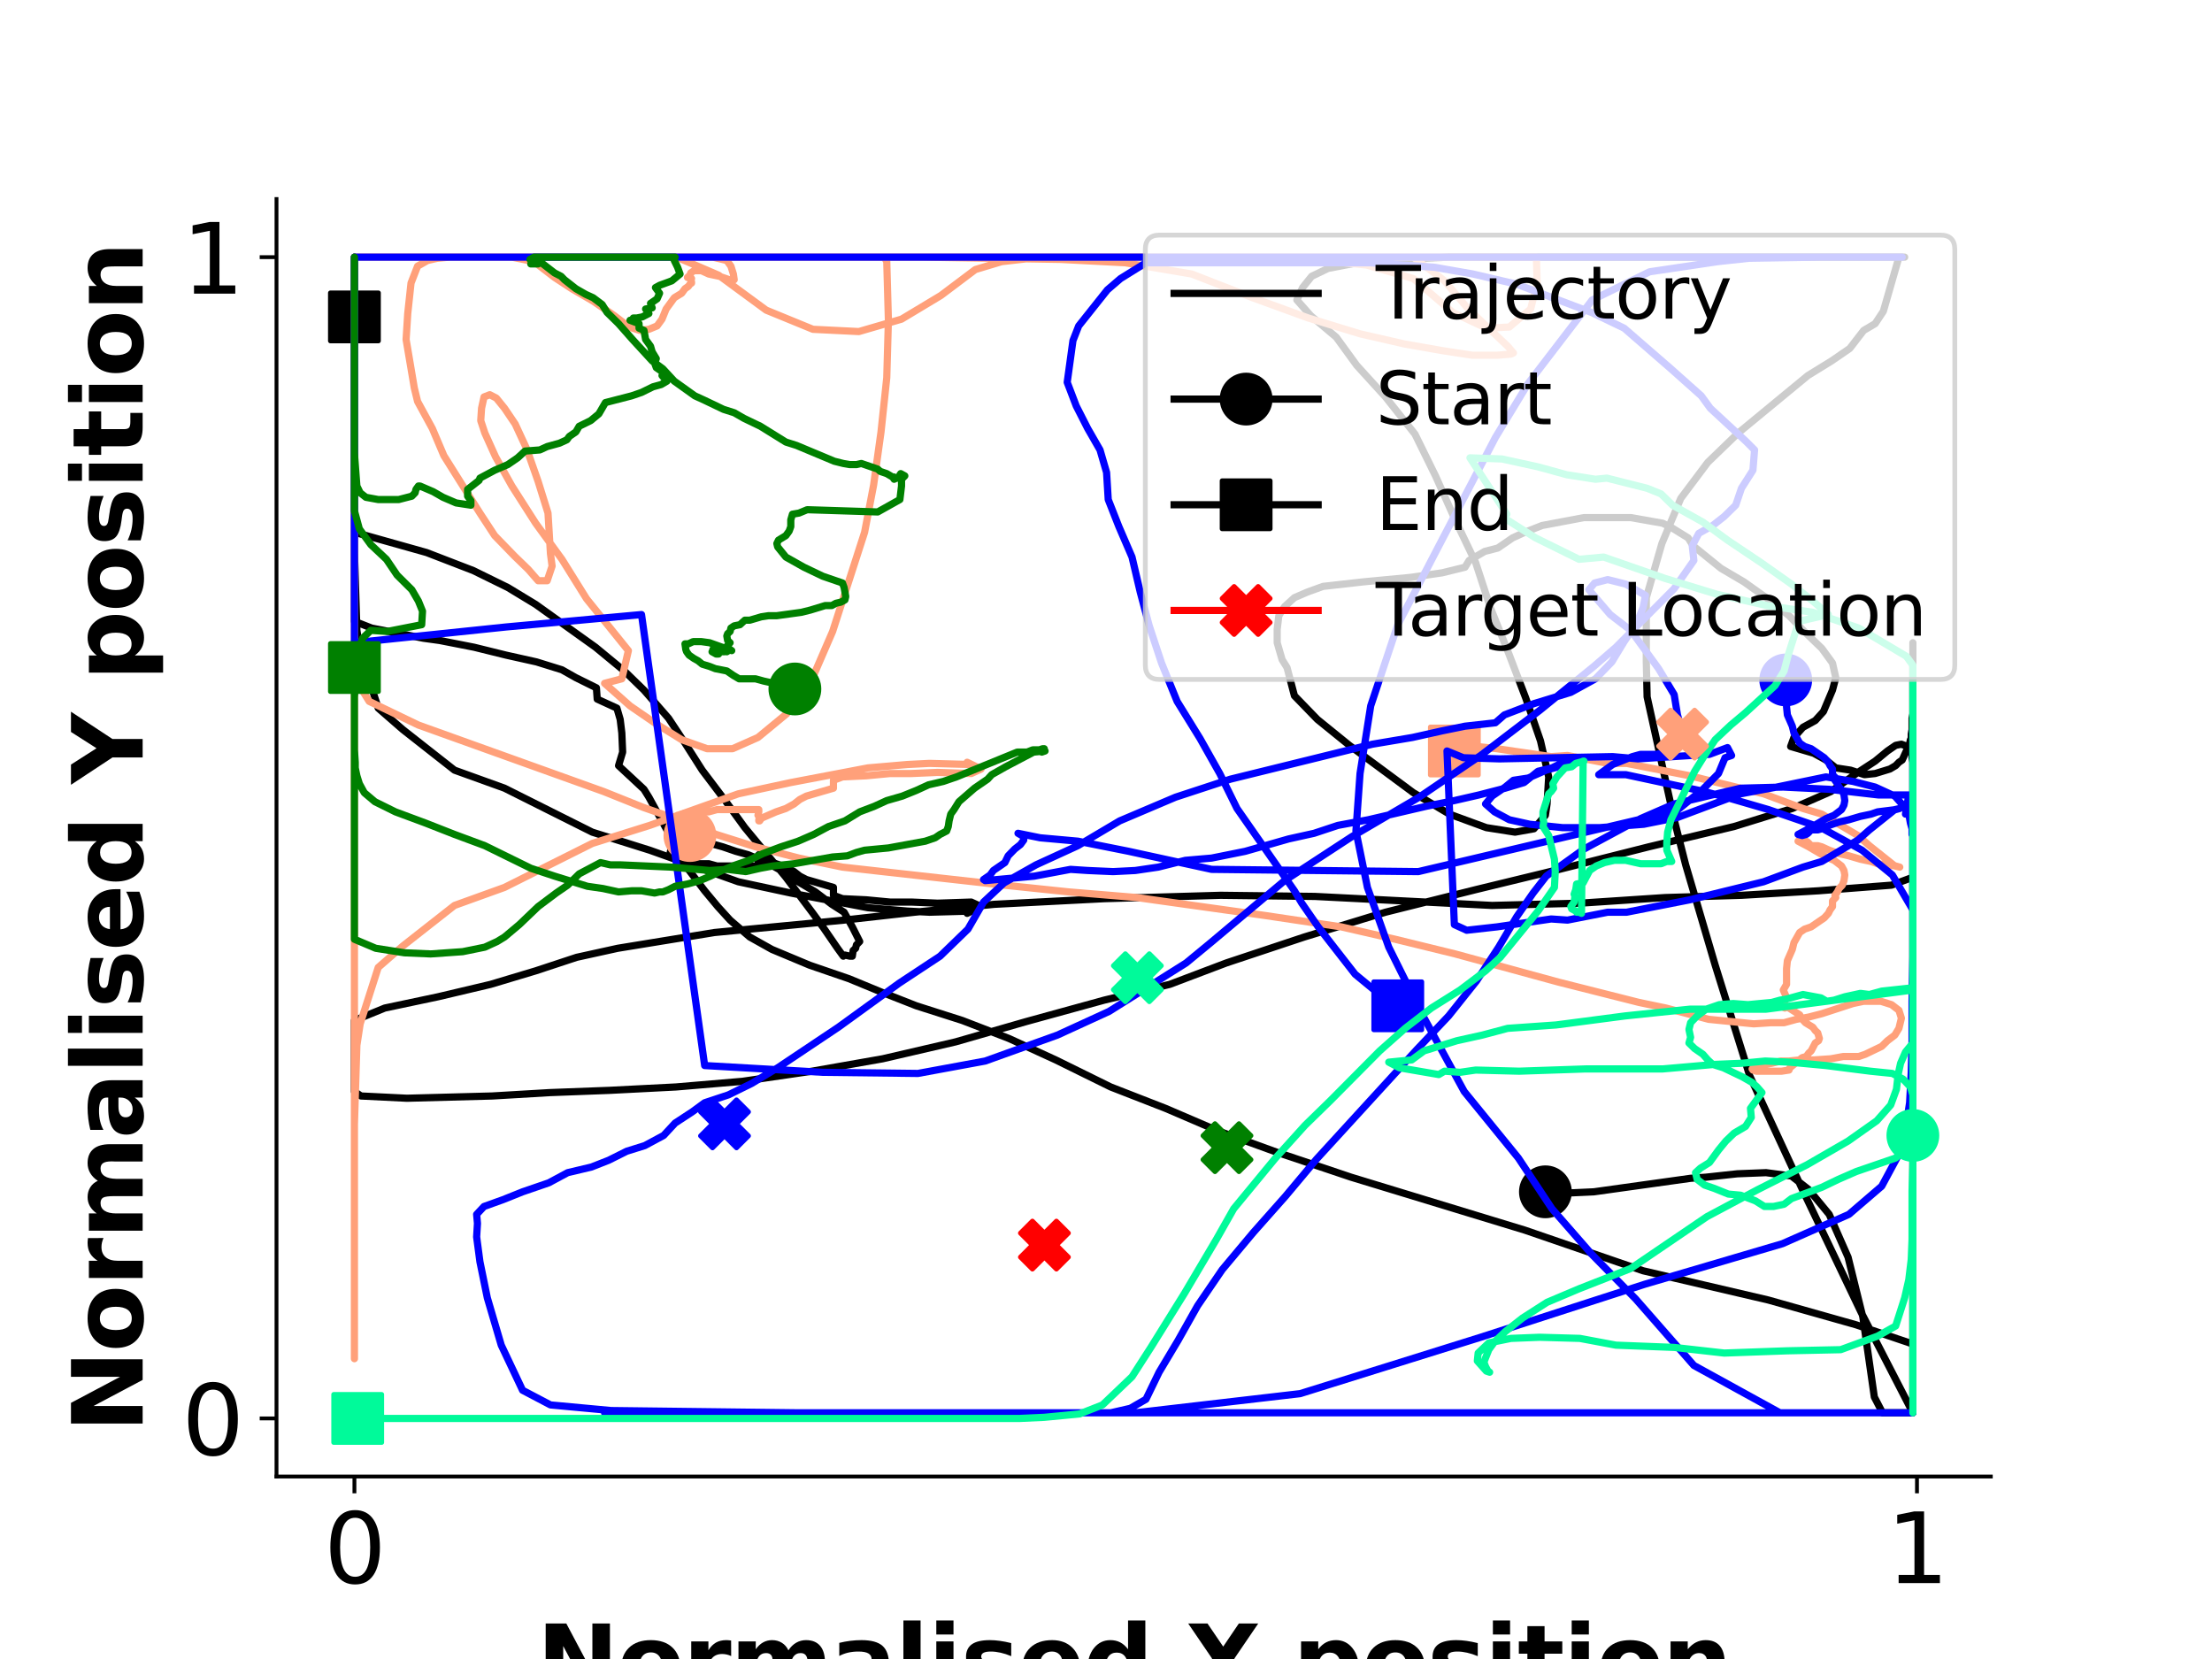 <?xml version="1.0" encoding="utf-8" standalone="no"?>
<!DOCTYPE svg PUBLIC "-//W3C//DTD SVG 1.1//EN"
  "http://www.w3.org/Graphics/SVG/1.1/DTD/svg11.dtd">
<svg xmlns:xlink="http://www.w3.org/1999/xlink" width="460.8pt" height="345.6pt" viewBox="0 0 460.8 345.6" xmlns="http://www.w3.org/2000/svg" version="1.1">
 <defs>
  <style type="text/css">*{stroke-linejoin: round; stroke-linecap: butt}</style>
 </defs>
 <g id="figure_1">
  <g id="patch_1">
   <path d="M 0 345.6 
L 460.8 345.6 
L 460.8 0 
L 0 0 
z
" style="fill: #ffffff"/>
  </g>
  <g id="axes_1">
   <g id="patch_2">
    <path d="M 57.6 307.584 
L 414.72 307.584 
L 414.72 41.472 
L 57.6 41.472 
z
" style="fill: #ffffff"/>
   </g>
   <g id="matplotlib.axis_1">
    <g id="xtick_1">
     <g id="line2d_1">
      <defs>
       <path id="m86c0755088" d="M 0 0 
L 0 3.5 
" style="stroke: #000000; stroke-width: 0.8"/>
      </defs>
      <g>
       <use xlink:href="#m86c0755088" x="73.833" y="307.584" style="stroke: #000000; stroke-width: 0.8"/>
      </g>
     </g>
     <g id="text_1">
      <!-- 0 -->
      <g transform="translate(67.47 329.781)scale(0.2 -0.2)">
       <defs>
        <path id="DejaVuSans-30" d="M 2034 4250 
Q 1547 4250 1301 3770 
Q 1056 3291 1056 2328 
Q 1056 1369 1301 889 
Q 1547 409 2034 409 
Q 2525 409 2770 889 
Q 3016 1369 3016 2328 
Q 3016 3291 2770 3770 
Q 2525 4250 2034 4250 
z
M 2034 4750 
Q 2819 4750 3233 4129 
Q 3647 3509 3647 2328 
Q 3647 1150 3233 529 
Q 2819 -91 2034 -91 
Q 1250 -91 836 529 
Q 422 1150 422 2328 
Q 422 3509 836 4129 
Q 1250 4750 2034 4750 
z
" transform="scale(0.016)"/>
       </defs>
       <use xlink:href="#DejaVuSans-30"/>
      </g>
     </g>
    </g>
    <g id="xtick_2">
     <g id="line2d_2">
      <g>
       <use xlink:href="#m86c0755088" x="399.342" y="307.584" style="stroke: #000000; stroke-width: 0.8"/>
      </g>
     </g>
     <g id="text_2">
      <!-- 1 -->
      <g transform="translate(392.979 329.781)scale(0.2 -0.2)">
       <defs>
        <path id="DejaVuSans-31" d="M 794 531 
L 1825 531 
L 1825 4091 
L 703 3866 
L 703 4441 
L 1819 4666 
L 2450 4666 
L 2450 531 
L 3481 531 
L 3481 0 
L 794 0 
L 794 531 
z
" transform="scale(0.016)"/>
       </defs>
       <use xlink:href="#DejaVuSans-31"/>
      </g>
     </g>
    </g>
    <g id="text_3">
     <!-- Normalised X position -->
     <g transform="translate(111.796 353.137)scale(0.2 -0.2)">
      <defs>
       <path id="DejaVuSans-Bold-4e" d="M 588 4666 
L 1931 4666 
L 3628 1466 
L 3628 4666 
L 4769 4666 
L 4769 0 
L 3425 0 
L 1728 3200 
L 1728 0 
L 588 0 
L 588 4666 
z
" transform="scale(0.016)"/>
       <path id="DejaVuSans-Bold-6f" d="M 2203 2784 
Q 1831 2784 1636 2517 
Q 1441 2250 1441 1747 
Q 1441 1244 1636 976 
Q 1831 709 2203 709 
Q 2569 709 2762 976 
Q 2956 1244 2956 1747 
Q 2956 2250 2762 2517 
Q 2569 2784 2203 2784 
z
M 2203 3584 
Q 3106 3584 3614 3096 
Q 4122 2609 4122 1747 
Q 4122 884 3614 396 
Q 3106 -91 2203 -91 
Q 1297 -91 786 396 
Q 275 884 275 1747 
Q 275 2609 786 3096 
Q 1297 3584 2203 3584 
z
" transform="scale(0.016)"/>
       <path id="DejaVuSans-Bold-72" d="M 3138 2547 
Q 2991 2616 2845 2648 
Q 2700 2681 2553 2681 
Q 2122 2681 1889 2404 
Q 1656 2128 1656 1613 
L 1656 0 
L 538 0 
L 538 3500 
L 1656 3500 
L 1656 2925 
Q 1872 3269 2151 3426 
Q 2431 3584 2822 3584 
Q 2878 3584 2943 3579 
Q 3009 3575 3134 3559 
L 3138 2547 
z
" transform="scale(0.016)"/>
       <path id="DejaVuSans-Bold-6d" d="M 3781 2919 
Q 3994 3244 4286 3414 
Q 4578 3584 4928 3584 
Q 5531 3584 5847 3212 
Q 6163 2841 6163 2131 
L 6163 0 
L 5038 0 
L 5038 1825 
Q 5041 1866 5042 1909 
Q 5044 1953 5044 2034 
Q 5044 2406 4934 2573 
Q 4825 2741 4581 2741 
Q 4263 2741 4089 2478 
Q 3916 2216 3909 1719 
L 3909 0 
L 2784 0 
L 2784 1825 
Q 2784 2406 2684 2573 
Q 2584 2741 2328 2741 
Q 2006 2741 1831 2477 
Q 1656 2213 1656 1722 
L 1656 0 
L 531 0 
L 531 3500 
L 1656 3500 
L 1656 2988 
Q 1863 3284 2130 3434 
Q 2397 3584 2719 3584 
Q 3081 3584 3359 3409 
Q 3638 3234 3781 2919 
z
" transform="scale(0.016)"/>
       <path id="DejaVuSans-Bold-61" d="M 2106 1575 
Q 1756 1575 1579 1456 
Q 1403 1338 1403 1106 
Q 1403 894 1545 773 
Q 1688 653 1941 653 
Q 2256 653 2472 879 
Q 2688 1106 2688 1447 
L 2688 1575 
L 2106 1575 
z
M 3816 1997 
L 3816 0 
L 2688 0 
L 2688 519 
Q 2463 200 2181 54 
Q 1900 -91 1497 -91 
Q 953 -91 614 226 
Q 275 544 275 1050 
Q 275 1666 698 1953 
Q 1122 2241 2028 2241 
L 2688 2241 
L 2688 2328 
Q 2688 2594 2478 2717 
Q 2269 2841 1825 2841 
Q 1466 2841 1156 2769 
Q 847 2697 581 2553 
L 581 3406 
Q 941 3494 1303 3539 
Q 1666 3584 2028 3584 
Q 2975 3584 3395 3211 
Q 3816 2838 3816 1997 
z
" transform="scale(0.016)"/>
       <path id="DejaVuSans-Bold-6c" d="M 538 4863 
L 1656 4863 
L 1656 0 
L 538 0 
L 538 4863 
z
" transform="scale(0.016)"/>
       <path id="DejaVuSans-Bold-69" d="M 538 3500 
L 1656 3500 
L 1656 0 
L 538 0 
L 538 3500 
z
M 538 4863 
L 1656 4863 
L 1656 3950 
L 538 3950 
L 538 4863 
z
" transform="scale(0.016)"/>
       <path id="DejaVuSans-Bold-73" d="M 3272 3391 
L 3272 2541 
Q 2913 2691 2578 2766 
Q 2244 2841 1947 2841 
Q 1628 2841 1473 2761 
Q 1319 2681 1319 2516 
Q 1319 2381 1436 2309 
Q 1553 2238 1856 2203 
L 2053 2175 
Q 2913 2066 3209 1816 
Q 3506 1566 3506 1031 
Q 3506 472 3093 190 
Q 2681 -91 1863 -91 
Q 1516 -91 1145 -36 
Q 775 19 384 128 
L 384 978 
Q 719 816 1070 734 
Q 1422 653 1784 653 
Q 2113 653 2278 743 
Q 2444 834 2444 1013 
Q 2444 1163 2330 1236 
Q 2216 1309 1875 1350 
L 1678 1375 
Q 931 1469 631 1722 
Q 331 1975 331 2491 
Q 331 3047 712 3315 
Q 1094 3584 1881 3584 
Q 2191 3584 2531 3537 
Q 2872 3491 3272 3391 
z
" transform="scale(0.016)"/>
       <path id="DejaVuSans-Bold-65" d="M 4031 1759 
L 4031 1441 
L 1416 1441 
Q 1456 1047 1700 850 
Q 1944 653 2381 653 
Q 2734 653 3104 758 
Q 3475 863 3866 1075 
L 3866 213 
Q 3469 63 3072 -14 
Q 2675 -91 2278 -91 
Q 1328 -91 801 392 
Q 275 875 275 1747 
Q 275 2603 792 3093 
Q 1309 3584 2216 3584 
Q 3041 3584 3536 3087 
Q 4031 2591 4031 1759 
z
M 2881 2131 
Q 2881 2450 2695 2645 
Q 2509 2841 2209 2841 
Q 1884 2841 1681 2658 
Q 1478 2475 1428 2131 
L 2881 2131 
z
" transform="scale(0.016)"/>
       <path id="DejaVuSans-Bold-64" d="M 2919 2988 
L 2919 4863 
L 4044 4863 
L 4044 0 
L 2919 0 
L 2919 506 
Q 2688 197 2409 53 
Q 2131 -91 1766 -91 
Q 1119 -91 703 423 
Q 288 938 288 1747 
Q 288 2556 703 3070 
Q 1119 3584 1766 3584 
Q 2128 3584 2408 3439 
Q 2688 3294 2919 2988 
z
M 2181 722 
Q 2541 722 2730 984 
Q 2919 1247 2919 1747 
Q 2919 2247 2730 2509 
Q 2541 2772 2181 2772 
Q 1825 2772 1636 2509 
Q 1447 2247 1447 1747 
Q 1447 1247 1636 984 
Q 1825 722 2181 722 
z
" transform="scale(0.016)"/>
       <path id="DejaVuSans-Bold-20" transform="scale(0.016)"/>
       <path id="DejaVuSans-Bold-58" d="M 3188 2381 
L 4806 0 
L 3553 0 
L 2463 1594 
L 1381 0 
L 122 0 
L 1741 2381 
L 184 4666 
L 1441 4666 
L 2463 3163 
L 3481 4666 
L 4744 4666 
L 3188 2381 
z
" transform="scale(0.016)"/>
       <path id="DejaVuSans-Bold-70" d="M 1656 506 
L 1656 -1331 
L 538 -1331 
L 538 3500 
L 1656 3500 
L 1656 2988 
Q 1888 3294 2169 3439 
Q 2450 3584 2816 3584 
Q 3463 3584 3878 3070 
Q 4294 2556 4294 1747 
Q 4294 938 3878 423 
Q 3463 -91 2816 -91 
Q 2450 -91 2169 54 
Q 1888 200 1656 506 
z
M 2400 2772 
Q 2041 2772 1848 2508 
Q 1656 2244 1656 1747 
Q 1656 1250 1848 986 
Q 2041 722 2400 722 
Q 2759 722 2948 984 
Q 3138 1247 3138 1747 
Q 3138 2247 2948 2509 
Q 2759 2772 2400 2772 
z
" transform="scale(0.016)"/>
       <path id="DejaVuSans-Bold-74" d="M 1759 4494 
L 1759 3500 
L 2913 3500 
L 2913 2700 
L 1759 2700 
L 1759 1216 
Q 1759 972 1856 886 
Q 1953 800 2241 800 
L 2816 800 
L 2816 0 
L 1856 0 
Q 1194 0 917 276 
Q 641 553 641 1216 
L 641 2700 
L 84 2700 
L 84 3500 
L 641 3500 
L 641 4494 
L 1759 4494 
z
" transform="scale(0.016)"/>
       <path id="DejaVuSans-Bold-6e" d="M 4056 2131 
L 4056 0 
L 2931 0 
L 2931 347 
L 2931 1631 
Q 2931 2084 2911 2256 
Q 2891 2428 2841 2509 
Q 2775 2619 2662 2680 
Q 2550 2741 2406 2741 
Q 2056 2741 1856 2470 
Q 1656 2200 1656 1722 
L 1656 0 
L 538 0 
L 538 3500 
L 1656 3500 
L 1656 2988 
Q 1909 3294 2193 3439 
Q 2478 3584 2822 3584 
Q 3428 3584 3742 3212 
Q 4056 2841 4056 2131 
z
" transform="scale(0.016)"/>
      </defs>
      <use xlink:href="#DejaVuSans-Bold-4e"/>
      <use xlink:href="#DejaVuSans-Bold-6f" x="83.691"/>
      <use xlink:href="#DejaVuSans-Bold-72" x="152.393"/>
      <use xlink:href="#DejaVuSans-Bold-6d" x="201.709"/>
      <use xlink:href="#DejaVuSans-Bold-61" x="305.908"/>
      <use xlink:href="#DejaVuSans-Bold-6c" x="373.389"/>
      <use xlink:href="#DejaVuSans-Bold-69" x="407.666"/>
      <use xlink:href="#DejaVuSans-Bold-73" x="441.943"/>
      <use xlink:href="#DejaVuSans-Bold-65" x="501.465"/>
      <use xlink:href="#DejaVuSans-Bold-64" x="569.287"/>
      <use xlink:href="#DejaVuSans-Bold-20" x="640.869"/>
      <use xlink:href="#DejaVuSans-Bold-58" x="675.684"/>
      <use xlink:href="#DejaVuSans-Bold-20" x="752.783"/>
      <use xlink:href="#DejaVuSans-Bold-70" x="787.598"/>
      <use xlink:href="#DejaVuSans-Bold-6f" x="859.18"/>
      <use xlink:href="#DejaVuSans-Bold-73" x="927.881"/>
      <use xlink:href="#DejaVuSans-Bold-69" x="987.402"/>
      <use xlink:href="#DejaVuSans-Bold-74" x="1021.68"/>
      <use xlink:href="#DejaVuSans-Bold-69" x="1069.482"/>
      <use xlink:href="#DejaVuSans-Bold-6f" x="1103.76"/>
      <use xlink:href="#DejaVuSans-Bold-6e" x="1172.461"/>
     </g>
    </g>
   </g>
   <g id="matplotlib.axis_2">
    <g id="ytick_1">
     <g id="line2d_3">
      <defs>
       <path id="maa6046efb1" d="M 0 0 
L -3.5 0 
" style="stroke: #000000; stroke-width: 0.8"/>
      </defs>
      <g>
       <use xlink:href="#maa6046efb1" x="57.6" y="295.488" style="stroke: #000000; stroke-width: 0.8"/>
      </g>
     </g>
     <g id="text_4">
      <!-- 0 -->
      <g transform="translate(37.875 303.086)scale(0.2 -0.2)">
       <use xlink:href="#DejaVuSans-30"/>
      </g>
     </g>
    </g>
    <g id="ytick_2">
     <g id="line2d_4">
      <g>
       <use xlink:href="#maa6046efb1" x="57.6" y="53.568" style="stroke: #000000; stroke-width: 0.8"/>
      </g>
     </g>
     <g id="text_5">
      <!-- 1 -->
      <g transform="translate(37.875 61.166)scale(0.2 -0.2)">
       <use xlink:href="#DejaVuSans-31"/>
      </g>
     </g>
    </g>
    <g id="text_6">
     <!-- Normalised Y position -->
     <g transform="translate(29.716 298.423)rotate(-90)scale(0.2 -0.2)">
      <defs>
       <path id="DejaVuSans-Bold-59" d="M -63 4666 
L 1253 4666 
L 2316 3003 
L 3378 4666 
L 4697 4666 
L 2919 1966 
L 2919 0 
L 1716 0 
L 1716 1966 
L -63 4666 
z
" transform="scale(0.016)"/>
      </defs>
      <use xlink:href="#DejaVuSans-Bold-4e"/>
      <use xlink:href="#DejaVuSans-Bold-6f" x="83.691"/>
      <use xlink:href="#DejaVuSans-Bold-72" x="152.393"/>
      <use xlink:href="#DejaVuSans-Bold-6d" x="201.709"/>
      <use xlink:href="#DejaVuSans-Bold-61" x="305.908"/>
      <use xlink:href="#DejaVuSans-Bold-6c" x="373.389"/>
      <use xlink:href="#DejaVuSans-Bold-69" x="407.666"/>
      <use xlink:href="#DejaVuSans-Bold-73" x="441.943"/>
      <use xlink:href="#DejaVuSans-Bold-65" x="501.465"/>
      <use xlink:href="#DejaVuSans-Bold-64" x="569.287"/>
      <use xlink:href="#DejaVuSans-Bold-20" x="640.869"/>
      <use xlink:href="#DejaVuSans-Bold-59" x="675.684"/>
      <use xlink:href="#DejaVuSans-Bold-20" x="748.096"/>
      <use xlink:href="#DejaVuSans-Bold-70" x="782.91"/>
      <use xlink:href="#DejaVuSans-Bold-6f" x="854.492"/>
      <use xlink:href="#DejaVuSans-Bold-73" x="923.193"/>
      <use xlink:href="#DejaVuSans-Bold-69" x="982.715"/>
      <use xlink:href="#DejaVuSans-Bold-74" x="1016.992"/>
      <use xlink:href="#DejaVuSans-Bold-69" x="1064.795"/>
      <use xlink:href="#DejaVuSans-Bold-6f" x="1099.072"/>
      <use xlink:href="#DejaVuSans-Bold-6e" x="1167.773"/>
     </g>
    </g>
   </g>
   <g id="line2d_5">
    <path d="M 321.937 248.278 
L 326.892 248.513 
L 332.019 248.278 
L 352.181 245.46 
L 355.428 245.225 
L 361.921 244.52 
L 367.901 244.286 
L 373.198 244.99 
L 376.787 247.809 
L 381.058 252.976 
L 384.988 261.901 
L 388.064 274.349 
L 390.456 291.025 
L 392.165 294.314 
L 398.487 294.314 
L 398.487 294.314 
L 387.722 273.41 
L 375.591 248.043 
L 364.484 224.086 
L 357.307 201.069 
L 351.156 180.165 
L 348.764 170.77 
L 343.125 145.169 
L 342.954 137.888 
L 342.954 124.5 
L 346.201 113.226 
L 350.131 103.831 
L 355.77 96.315 
L 362.092 90.208 
L 376.616 78.23 
L 381.571 75.176 
L 385.33 72.593 
L 388.235 68.835 
L 390.627 67.426 
L 392.336 64.842 
L 395.582 53.568 
L 396.779 53.568 
L 301.774 53.568 
L 291.522 54.038 
L 282.808 54.742 
L 276.656 55.917 
L 273.239 57.561 
L 271.359 59.91 
L 270.163 62.493 
L 273.068 65.781 
L 278.365 70.244 
L 282.637 76.116 
L 288.617 82.692 
L 294.769 90.443 
L 299.04 99.134 
L 303.141 108.294 
L 307.413 117.219 
L 310.489 126.614 
L 314.248 136.009 
L 317.836 145.404 
L 320.912 154.329 
L 322.621 161.845 
L 322.279 167.482 
L 321.937 169.831 
L 319.545 172.649 
L 315.615 173.354 
L 309.634 172.414 
L 301.945 169.596 
L 294.427 165.133 
L 281.099 155.268 
L 274.435 149.866 
L 269.651 144.934 
L 268.113 139.062 
L 267.088 137.418 
L 266.062 133.895 
L 266.062 131.076 
L 266.404 128.258 
L 267.6 126.379 
L 269.651 124.5 
L 272.385 123.326 
L 275.631 122.151 
L 284.004 121.212 
L 293.914 120.272 
L 300.407 119.333 
L 305.192 118.158 
L 306.046 116.749 
L 309.293 114.87 
L 312.027 114.165 
L 315.102 112.052 
L 317.665 110.877 
L 321.254 109.468 
L 329.968 107.824 
L 339.708 107.824 
L 346.372 108.998 
L 348.251 109.938 
L 351.669 112.052 
L 352.694 113.696 
L 358.504 118.393 
L 363.288 121.212 
L 368.243 124.735 
L 372.686 128.258 
L 376.103 131.781 
L 379.521 135.069 
L 381.742 138.123 
L 382.425 141.176 
L 381.742 143.76 
L 379.862 148.222 
L 378.154 150.101 
L 375.591 151.51 
L 373.711 153.624 
L 373.028 155.503 
L 377.812 156.912 
L 380.375 158.322 
L 382.425 159.966 
L 385.501 160.436 
L 388.406 161.375 
L 390.627 161.14 
L 393.703 160.201 
L 394.899 159.496 
L 395.582 158.791 
L 396.266 158.322 
L 397.12 156.443 
L 397.462 156.208 
L 397.633 155.738 
L 397.975 154.094 
L 398.146 153.859 
L 398.146 152.92 
L 398.316 151.98 
L 398.316 149.631 
L 398.487 148.692 
L 398.487 149.397 
L 398.487 133.895 
L 398.487 182.749 
L 394.045 184.393 
L 378.837 185.567 
L 362.775 186.507 
L 346.884 186.976 
L 329.114 188.151 
L 310.831 188.62 
L 273.922 186.741 
L 254.272 186.507 
L 230.009 187.211 
L 207.112 188.386 
L 190.537 190.03 
L 175.843 191.674 
L 148.845 194.257 
L 128.682 197.546 
L 120.139 199.425 
L 111.595 202.243 
L 102.197 205.062 
L 91.262 207.645 
L 80.155 209.994 
L 73.833 212.578 
L 73.833 227.375 
L 75.2 228.314 
L 84.768 228.784 
L 102.539 228.314 
L 114.5 227.609 
L 126.974 227.14 
L 140.814 226.435 
L 154.655 225.261 
L 169.179 223.147 
L 183.874 220.563 
L 199.081 217.04 
L 213.776 212.812 
L 230.009 208.35 
L 243.678 205.062 
L 255.468 200.599 
L 271.701 195.197 
L 288.617 190.03 
L 307.413 185.332 
L 324.842 181.104 
L 343.467 176.407 
L 361.237 172.179 
L 373.369 168.421 
L 381.4 164.898 
L 387.039 160.905 
L 390.627 158.557 
L 393.19 156.443 
L 394.899 155.268 
L 396.095 155.033 
L 397.975 155.738 
L 398.316 156.912 
L 398.316 157.852 
L 398.487 158.791 
L 398.487 292.435 
L 398.487 279.986 
L 386.697 275.993 
L 368.414 270.826 
L 342.271 264.72 
L 317.665 256.264 
L 281.441 245.225 
L 266.062 240.058 
L 253.76 235.595 
L 242.824 230.898 
L 231.376 226.435 
L 219.927 220.798 
L 210.188 216.336 
L 200.448 212.578 
L 190.879 209.524 
L 183.703 206.706 
L 176.868 203.887 
L 168.666 201.069 
L 160.806 197.781 
L 156.192 195.197 
L 152.092 191.674 
L 149.528 188.855 
L 146.795 185.567 
L 143.035 180.635 
L 141.498 177.581 
L 135.175 166.073 
L 134.15 164.428 
L 128.853 159.496 
L 129.707 156.678 
L 129.537 152.685 
L 129.195 149.866 
L 128.511 147.518 
L 124.41 145.639 
L 124.24 143.29 
L 119.968 141.176 
L 117.063 139.532 
L 111.766 137.888 
L 105.444 136.478 
L 98.78 134.834 
L 91.603 133.425 
L 88.186 132.955 
L 77.421 130.841 
L 73.833 129.432 
L 73.833 53.568 
L 73.833 110.877 
L 88.869 115.105 
L 98.609 118.863 
L 105.786 122.386 
L 111.595 125.909 
L 124.069 134.834 
L 130.049 139.767 
L 134.15 143.76 
L 139.276 149.631 
L 142.694 154.799 
L 146.282 160.436 
L 150.895 166.542 
L 155.167 172.414 
L 163.711 182.749 
L 169.35 190.265 
L 171.571 193.318 
L 174.476 197.546 
L 175.672 199.19 
L 175.672 199.19 
L 176.013 198.955 
L 177.039 199.19 
L 177.551 199.19 
L 177.722 198.015 
L 178.235 197.546 
L 178.406 196.841 
L 179.089 196.136 
L 177.551 193.083 
L 175.843 190.03 
L 173.28 188.386 
L 169.862 185.802 
L 166.274 183.688 
L 163.54 181.809 
L 159.781 179.695 
L 155.851 178.051 
L 153.288 177.346 
L 150.554 176.407 
L 146.282 175.233 
L 143.719 174.998 
L 141.498 174.998 
L 140.301 175.937 
L 139.789 176.877 
L 139.618 177.581 
L 140.472 178.756 
L 141.156 179.225 
L 143.035 179.46 
L 145.086 179.93 
L 147.649 179.93 
L 149.358 180.4 
L 158.072 180.4 
L 158.072 179.93 
L 157.901 179.225 
L 158.072 178.991 
L 158.414 178.756 
L 158.414 178.286 
L 158.243 178.051 
L 158.072 178.051 
L 158.072 178.286 
L 158.414 178.521 
L 161.66 179.93 
L 163.711 180.635 
L 165.419 181.574 
L 166.616 182.514 
L 167.983 183.218 
L 173.621 184.862 
L 173.621 186.507 
L 175.501 187.211 
L 180.456 187.446 
L 185.411 187.916 
L 189.854 187.916 
L 195.322 188.151 
L 202.328 187.916 
L 204.378 188.855 
L 201.473 190.265 
L 202.328 189.795 
L 193.613 190.03 
L 189 189.795 
L 180.798 189.09 
L 164.736 186.037 
L 153.8 183.688 
L 135.346 177.112 
L 123.385 173.354 
L 105.102 164.194 
L 94.679 160.436 
L 83.914 151.98 
L 78.788 147.518 
L 75.029 135.774 
L 74.345 131.311 
L 73.833 114.87 
L 73.833 66.016 
L 73.833 66.016 
" clip-path="url(#pb9222ca3f5)" style="fill: none; stroke: #000000; stroke-width: 1.5; stroke-linecap: square"/>
   </g>
   <g id="line2d_6">
    <path d="M 321.937 248.278 
" clip-path="url(#pb9222ca3f5)" style="fill: none; stroke: #000000; stroke-width: 1.5; stroke-linecap: square"/>
    <defs>
     <path id="m0573308e29" d="M 0 5 
C 1.326 5 2.598 4.473 3.536 3.536 
C 4.473 2.598 5 1.326 5 0 
C 5 -1.326 4.473 -2.598 3.536 -3.536 
C 2.598 -4.473 1.326 -5 0 -5 
C -1.326 -5 -2.598 -4.473 -3.536 -3.536 
C -4.473 -2.598 -5 -1.326 -5 0 
C -5 1.326 -4.473 2.598 -3.536 3.536 
C -2.598 4.473 -1.326 5 0 5 
z
" style="stroke: #000000"/>
    </defs>
    <g clip-path="url(#pb9222ca3f5)">
     <use xlink:href="#m0573308e29" x="321.937" y="248.278" style="stroke: #000000"/>
    </g>
   </g>
   <g id="line2d_7">
    <path d="M 73.833 66.016 
" clip-path="url(#pb9222ca3f5)" style="fill: none; stroke: #000000; stroke-width: 1.5; stroke-linecap: square"/>
    <defs>
     <path id="me1423fe8ac" d="M -5 5 
L 5 5 
L 5 -5 
L -5 -5 
z
" style="stroke: #000000; stroke-linejoin: miter"/>
    </defs>
    <g clip-path="url(#pb9222ca3f5)">
     <use xlink:href="#me1423fe8ac" x="73.833" y="66.016" style="stroke: #000000; stroke-linejoin: miter"/>
    </g>
   </g>
   <g id="line2d_8">
    <path d="M 143.719 174.058 
L 141.498 174.058 
L 140.301 173.119 
L 139.789 172.179 
L 139.618 171.475 
L 140.472 170.3 
L 141.156 169.831 
L 143.035 169.596 
L 145.086 169.126 
L 147.649 169.126 
L 149.358 168.656 
L 158.072 168.656 
L 158.072 169.126 
L 157.901 169.831 
L 158.072 170.065 
L 158.414 170.3 
L 158.414 170.77 
L 158.243 171.005 
L 158.072 171.005 
L 158.072 170.77 
L 158.414 170.535 
L 161.66 169.126 
L 163.711 168.421 
L 165.419 167.482 
L 166.616 166.542 
L 167.983 165.838 
L 173.621 164.194 
L 173.621 162.549 
L 175.501 161.845 
L 180.456 161.61 
L 185.411 161.14 
L 189.854 161.14 
L 195.322 160.905 
L 202.328 161.14 
L 204.378 160.201 
L 201.473 158.791 
L 202.328 159.261 
L 193.613 159.026 
L 189 159.261 
L 180.798 159.966 
L 164.736 163.019 
L 153.8 165.368 
L 135.346 171.944 
L 123.385 175.702 
L 105.102 184.862 
L 94.679 188.62 
L 83.914 197.076 
L 78.788 201.538 
L 75.029 213.282 
L 74.345 217.745 
L 73.833 234.186 
L 73.833 283.04 
L 73.833 53.568 
L 73.833 53.568 
L 106.64 53.568 
L 111.253 54.507 
L 115.525 57.796 
L 119.113 60.144 
L 123.556 62.728 
L 127.999 65.781 
L 131.074 68.13 
L 133.296 68.835 
L 135.175 68.6 
L 136.884 67.895 
L 137.909 66.486 
L 138.764 64.372 
L 140.472 62.023 
L 142.01 61.084 
L 142.694 60.144 
L 143.377 59.675 
L 143.719 59.205 
L 144.061 58.97 
L 144.061 58.735 
L 143.89 58.265 
L 143.89 57.796 
L 143.89 57.796 
L 144.061 58.031 
L 143.206 57.796 
L 143.719 57.326 
L 143.89 56.856 
L 144.573 56.386 
L 146.111 56.386 
L 147.649 57.091 
L 149.87 57.561 
L 152.604 58.5 
L 152.946 58.265 
L 152.775 57.091 
L 152.262 55.447 
L 151.408 54.273 
L 148.503 53.568 
L 109.374 53.568 
L 140.985 53.568 
L 149.699 57.326 
L 159.61 64.607 
L 169.35 68.6 
L 178.918 69.07 
L 187.804 66.486 
L 196.005 61.554 
L 203.182 56.152 
L 208.65 54.507 
L 214.801 53.803 
L 222.319 53.568 
L 320.058 53.568 
L 320.228 58.97 
L 318.861 64.372 
L 314.419 68.13 
L 309.634 68.365 
L 302.629 65.077 
L 294.427 58.031 
L 284.687 55.212 
L 273.068 54.038 
L 247.267 53.568 
L 180.969 53.568 
L 294.427 53.568 
L 300.92 58.5 
L 305.875 64.372 
L 314.077 72.123 
L 315.273 73.532 
L 314.761 73.767 
L 311.856 74.002 
L 306.73 74.002 
L 300.578 73.063 
L 292.547 71.653 
L 283.32 69.539 
L 272.555 66.251 
L 260.936 62.023 
L 248.292 57.091 
L 234.451 54.742 
L 220.952 54.038 
L 192.417 53.568 
L 123.898 53.568 
L 184.215 53.568 
L 184.728 54.507 
L 185.07 66.721 
L 184.728 78.699 
L 183.532 89.973 
L 181.994 101.013 
L 180.114 110.877 
L 173.45 131.546 
L 169.179 141.411 
L 163.882 148.692 
L 157.901 153.624 
L 152.604 155.973 
L 147.307 155.973 
L 142.01 154.094 
L 136.713 150.806 
L 131.245 147.048 
L 125.948 142.35 
L 129.537 141.411 
L 130.904 135.539 
L 122.189 124.735 
L 117.063 116.514 
L 111.595 108.998 
L 106.64 101.247 
L 103.223 95.141 
L 101.001 90.208 
L 100.147 87.625 
L 100.318 85.041 
L 100.83 82.692 
L 102.026 82.223 
L 103.393 82.927 
L 105.102 85.041 
L 107.323 88.329 
L 109.716 93.497 
L 112.108 100.308 
L 114.158 106.884 
L 114.671 115.34 
L 115.013 117.923 
L 113.987 120.977 
L 112.108 120.977 
L 110.057 118.628 
L 107.153 115.81 
L 103.052 111.582 
L 99.976 106.884 
L 92.458 94.906 
L 90.065 89.269 
L 86.99 83.632 
L 86.306 80.813 
L 84.598 70.714 
L 84.939 65.312 
L 85.623 58.97 
L 86.99 55.447 
L 89.04 54.273 
L 91.091 53.803 
L 93.654 53.568 
L 109.716 53.568 
L 73.833 53.568 
L 73.833 53.568 
L 73.833 141.176 
L 76.908 146.108 
L 87.161 151.041 
L 125.777 164.898 
L 133.979 168.186 
L 141.327 170.77 
L 149.187 173.823 
L 157.389 176.407 
L 166.445 178.756 
L 175.501 180.635 
L 209.162 184.393 
L 222.661 185.802 
L 236.843 186.976 
L 263.67 190.734 
L 279.39 193.083 
L 290.668 195.667 
L 303.141 198.72 
L 324.671 204.592 
L 341.416 208.82 
L 347.055 209.994 
L 355.94 212.343 
L 365.338 213.282 
L 368.927 213.047 
L 371.661 213.047 
L 374.224 212.343 
L 376.787 211.873 
L 379.521 211.168 
L 386.014 209.054 
L 388.235 208.585 
L 391.823 208.585 
L 394.045 209.289 
L 395.582 210.464 
L 396.095 212.108 
L 395.582 214.222 
L 394.728 215.631 
L 393.19 216.805 
L 391.994 217.98 
L 388.577 219.624 
L 387.21 220.094 
L 383.963 220.094 
L 381.4 220.563 
L 377.983 220.798 
L 374.907 220.798 
L 372.686 221.033 
L 370.977 221.033 
L 369.097 221.503 
L 367.56 221.738 
L 367.047 221.973 
L 366.022 222.207 
L 364.997 222.677 
L 365.167 222.912 
L 365.851 223.147 
L 371.148 223.147 
L 372.686 222.912 
L 372.857 222.442 
L 375.42 220.328 
L 376.274 220.094 
L 376.787 219.389 
L 377.299 218.919 
L 378.154 217.275 
L 378.837 216.805 
L 379.008 216.336 
L 378.666 215.161 
L 378.154 214.691 
L 377.641 213.987 
L 376.103 213.047 
L 375.249 212.108 
L 374.907 211.403 
L 372.686 209.994 
L 372.002 209.759 
L 371.319 209.759 
L 371.831 209.994 
L 372.002 209.524 
L 371.661 209.289 
L 372.002 207.41 
L 371.49 206.236 
L 372.173 205.062 
L 372.173 201.773 
L 372.344 200.129 
L 373.369 197.781 
L 373.711 196.371 
L 374.907 194.257 
L 375.932 193.553 
L 377.299 193.083 
L 380.033 191.204 
L 380.888 190.265 
L 381.229 189.56 
L 381.742 188.855 
L 381.742 187.681 
L 382.425 186.976 
L 382.255 186.507 
L 382.767 185.802 
L 383.109 185.097 
L 383.792 184.393 
L 384.134 183.453 
L 384.305 182.279 
L 384.134 181.339 
L 383.622 180.4 
L 382.084 179.225 
L 380.375 178.521 
L 376.787 176.407 
L 374.565 175.233 
L 375.42 174.998 
L 376.274 175.233 
L 376.616 175.467 
L 377.299 176.172 
L 378.666 176.172 
L 379.521 176.407 
L 381.058 177.112 
L 383.109 177.816 
L 385.159 178.286 
L 387.552 178.991 
L 389.773 179.46 
L 391.14 179.93 
L 394.899 180.4 
L 395.753 180.635 
L 394.728 180.4 
L 389.431 176.172 
L 387.039 174.058 
L 379.521 169.596 
L 375.591 168.421 
L 367.389 165.368 
L 352.01 161.61 
L 338.853 159.026 
L 334.923 159.026 
L 334.923 159.026 
L 326.551 157.382 
L 323.133 157.617 
L 311.856 155.973 
L 305.534 155.268 
L 302.97 156.443 
L 302.97 156.443 
" clip-path="url(#pb9222ca3f5)" style="fill: none; stroke: #ffa07a; stroke-width: 1.5; stroke-linecap: square"/>
   </g>
   <g id="line2d_9">
    <path d="M 143.719 174.058 
" clip-path="url(#pb9222ca3f5)" style="fill: none; stroke: #ffa07a; stroke-width: 1.5; stroke-linecap: square"/>
    <defs>
     <path id="m6530b02d73" d="M 0 5 
C 1.326 5 2.598 4.473 3.536 3.536 
C 4.473 2.598 5 1.326 5 0 
C 5 -1.326 4.473 -2.598 3.536 -3.536 
C 2.598 -4.473 1.326 -5 0 -5 
C -1.326 -5 -2.598 -4.473 -3.536 -3.536 
C -4.473 -2.598 -5 -1.326 -5 0 
C -5 1.326 -4.473 2.598 -3.536 3.536 
C -2.598 4.473 -1.326 5 0 5 
z
" style="stroke: #ffa07a"/>
    </defs>
    <g clip-path="url(#pb9222ca3f5)">
     <use xlink:href="#m6530b02d73" x="143.719" y="174.058" style="fill: #ffa07a; stroke: #ffa07a"/>
    </g>
   </g>
   <g id="line2d_10">
    <path d="M 302.97 156.443 
" clip-path="url(#pb9222ca3f5)" style="fill: none; stroke: #ffa07a; stroke-width: 1.5; stroke-linecap: square"/>
    <defs>
     <path id="m4f1b49b558" d="M -5 5 
L 5 5 
L 5 -5 
L -5 -5 
z
" style="stroke: #ffa07a; stroke-linejoin: miter"/>
    </defs>
    <g clip-path="url(#pb9222ca3f5)">
     <use xlink:href="#m4f1b49b558" x="302.97" y="156.443" style="fill: #ffa07a; stroke: #ffa07a; stroke-linejoin: miter"/>
    </g>
   </g>
   <g id="line2d_11">
    <path d="M 372.002 141.646 
L 371.49 142.82 
L 372.173 143.994 
L 372.173 147.283 
L 372.344 148.927 
L 373.369 151.275 
L 373.711 152.685 
L 374.907 154.799 
L 375.932 155.503 
L 377.299 155.973 
L 380.033 157.852 
L 380.888 158.791 
L 381.229 159.496 
L 381.742 160.201 
L 381.742 161.375 
L 382.425 162.08 
L 382.255 162.549 
L 382.767 163.254 
L 383.109 163.959 
L 383.792 164.663 
L 384.134 165.603 
L 384.305 166.777 
L 384.134 167.717 
L 383.622 168.656 
L 382.084 169.831 
L 380.375 170.535 
L 376.787 172.649 
L 374.565 173.823 
L 375.42 174.058 
L 376.274 173.823 
L 376.616 173.589 
L 377.299 172.884 
L 378.666 172.884 
L 379.521 172.649 
L 381.058 171.944 
L 383.109 171.24 
L 385.159 170.77 
L 387.552 170.065 
L 389.773 169.596 
L 391.14 169.126 
L 394.899 168.656 
L 395.753 168.421 
L 394.728 168.656 
L 389.431 172.884 
L 387.039 174.998 
L 379.521 179.46 
L 375.591 180.635 
L 367.389 183.688 
L 352.01 187.446 
L 338.853 190.03 
L 334.923 190.03 
L 334.923 190.03 
L 326.551 191.674 
L 323.133 191.439 
L 311.856 193.083 
L 305.534 193.788 
L 302.97 192.613 
L 301.433 156.443 
L 304.85 157.852 
L 312.368 158.087 
L 335.949 157.617 
L 341.246 158.087 
L 352.181 157.382 
L 356.111 157.147 
L 359.87 155.738 
L 360.725 157.382 
L 359.358 157.852 
L 357.991 161.14 
L 354.744 164.428 
L 349.276 168.891 
L 295.452 181.574 
L 252.393 181.104 
L 235.135 177.346 
L 224.541 175.233 
L 216.681 174.528 
L 212.067 173.589 
L 213.263 174.293 
L 213.263 174.998 
L 212.58 175.937 
L 211.384 176.877 
L 210.017 178.286 
L 209.333 179.695 
L 206.941 181.339 
L 206.258 182.279 
L 204.891 183.218 
L 205.232 183.453 
L 205.232 183.453 
L 215.485 182.514 
L 223.003 181.104 
L 226.591 181.339 
L 231.888 181.574 
L 236.502 181.339 
L 241.286 180.635 
L 246.925 179.225 
L 252.393 178.756 
L 259.398 177.346 
L 268.455 174.763 
L 273.752 173.589 
L 278.707 171.944 
L 285.029 170.77 
L 297.161 167.952 
L 302.97 166.777 
L 308.097 165.603 
L 313.564 164.194 
L 317.495 163.019 
L 320.399 160.67 
L 323.304 159.966 
L 325.696 158.791 
L 327.405 158.557 
L 326.892 158.791 
L 326.038 159.026 
L 324.671 159.731 
L 322.108 160.436 
L 318.349 162.08 
L 315.273 162.549 
L 313.564 163.959 
L 310.831 165.838 
L 309.464 167.482 
L 311.343 169.126 
L 314.419 170.77 
L 318.691 171.71 
L 325.525 172.414 
L 333.215 172.414 
L 342.442 171.71 
L 349.447 170.3 
L 362.604 165.368 
L 370.123 163.959 
L 380.375 161.845 
L 386.014 162.784 
L 390.627 163.959 
L 394.728 165.838 
L 396.608 167.952 
L 397.633 169.596 
L 397.975 171.475 
L 398.316 172.649 
L 398.316 173.823 
L 398.487 173.823 
L 398.487 169.361 
L 396.949 169.596 
L 397.633 165.603 
L 391.311 165.603 
L 381.058 164.428 
L 371.49 163.959 
L 362.604 164.194 
L 348.764 167.482 
L 341.758 170.535 
L 329.968 176.877 
L 322.108 182.514 
L 319.374 186.037 
L 315.957 190.969 
L 312.198 197.311 
L 307.584 204.357 
L 301.774 211.638 
L 295.11 218.684 
L 274.264 241.467 
L 267.771 249.218 
L 261.107 256.734 
L 254.614 264.485 
L 249.488 272.001 
L 245.387 279.282 
L 241.457 285.858 
L 238.723 291.495 
L 235.477 293.374 
L 231.376 294.314 
L 375.591 294.314 
L 125.948 294.314 
L 236.502 294.314 
L 270.847 290.321 
L 308.438 278.577 
L 342.613 267.538 
L 371.319 259.083 
L 385.159 252.976 
L 391.994 247.104 
L 395.412 240.762 
L 396.949 235.36 
L 397.804 229.723 
L 398.146 223.382 
L 398.316 216.805 
L 398.316 208.585 
L 398.487 199.19 
L 398.487 151.98 
L 398.487 213.047 
L 398.487 189.56 
L 394.216 182.279 
L 387.893 177.112 
L 379.35 172.414 
L 368.414 168.656 
L 359.529 166.073 
L 355.086 164.898 
L 338.682 161.375 
L 333.044 161.375 
L 335.949 159.261 
L 340.049 157.617 
L 341.758 157.147 
L 345.005 157.147 
L 347.055 156.678 
L 346.543 155.033 
L 349.276 154.329 
L 350.473 152.45 
L 349.447 148.927 
L 348.764 144.699 
L 345.517 139.297 
L 339.708 131.311 
L 335.436 128.023 
L 330.993 122.856 
L 332.189 121.447 
L 334.923 120.742 
L 338.682 121.681 
L 342.783 124.03 
L 342.271 126.614 
L 340.904 129.902 
L 338.341 133.66 
L 335.778 137.888 
L 332.36 141.411 
L 327.234 144.229 
L 319.545 146.578 
L 313.394 148.927 
L 311.514 150.571 
L 305.192 151.275 
L 300.578 152.215 
L 294.256 153.624 
L 285.883 155.033 
L 256.323 162.315 
L 244.874 166.073 
L 233.255 171.005 
L 224.541 176.172 
L 215.826 180.165 
L 209.162 183.923 
L 204.891 187.916 
L 201.644 193.553 
L 195.834 199.19 
L 187.291 204.827 
L 174.647 213.987 
L 162.002 222.442 
L 156.534 225.73 
L 151.75 228.079 
L 146.795 229.723 
L 144.232 231.602 
L 140.643 233.951 
L 138.251 236.535 
L 134.321 238.649 
L 130.562 239.823 
L 126.803 241.702 
L 123.214 243.111 
L 118.259 244.286 
L 114.329 246.399 
L 108.861 248.278 
L 104.76 249.922 
L 100.83 251.332 
L 99.292 252.976 
L 99.463 254.855 
L 99.292 257.673 
L 99.976 262.841 
L 101.514 270.357 
L 104.419 280.221 
L 108.861 289.616 
L 114.671 292.67 
L 127.315 293.844 
L 166.274 294.314 
L 398.487 294.314 
L 370.806 294.314 
L 352.865 284.449 
L 340.733 270.591 
L 331.506 261.196 
L 323.304 251.801 
L 316.298 241.232 
L 305.021 227.375 
L 296.307 211.403 
L 289.301 197.311 
L 284.858 184.862 
L 282.466 173.119 
L 283.32 161.14 
L 285.542 147.048 
L 291.18 130.137 
L 311.514 91.148 
L 318.349 79.874 
L 331.677 62.493 
L 343.638 56.621 
L 357.82 54.507 
L 364.313 53.803 
L 379.008 53.568 
L 396.266 53.568 
L 73.833 53.568 
L 73.833 53.568 
L 73.833 141.176 
L 73.833 133.895 
L 105.444 130.607 
L 133.638 128.023 
L 146.795 221.973 
L 171.4 223.382 
L 191.221 223.617 
L 205.232 221.033 
L 220.269 215.631 
L 231.034 210.699 
L 247.096 200.599 
L 252.222 196.371 
L 267.6 183.453 
L 281.612 174.293 
L 295.623 166.073 
L 308.438 157.382 
L 320.741 147.987 
L 332.019 138.827 
L 336.632 134.834 
L 348.764 122.621 
L 352.865 116.749 
L 352.523 113.696 
L 353.89 111.112 
L 356.795 109.468 
L 359.187 107.589 
L 361.579 105.24 
L 362.775 101.717 
L 365.167 97.959 
L 365.509 93.731 
L 363.63 91.852 
L 356.282 85.041 
L 354.403 82.457 
L 348.08 76.821 
L 338.341 68.365 
L 331.506 65.077 
L 315.957 59.205 
L 306.901 57.091 
L 298.87 55.682 
L 285.542 54.742 
L 238.723 54.742 
L 233.426 58.031 
L 230.692 60.379 
L 224.712 67.895 
L 223.516 70.949 
L 222.319 79.639 
L 224.199 84.571 
L 226.591 89.269 
L 229.154 93.731 
L 230.521 98.429 
L 230.863 104.066 
L 233.084 109.703 
L 235.818 116.044 
L 237.527 123.326 
L 239.407 130.372 
L 241.97 138.123 
L 245.216 146.108 
L 250.001 153.859 
L 254.101 161.14 
L 257.69 168.421 
L 269.651 185.567 
L 271.189 188.151 
L 274.606 193.083 
L 282.295 202.948 
L 288.276 207.88 
L 291.18 209.524 
L 291.18 209.524 
" clip-path="url(#pb9222ca3f5)" style="fill: none; stroke: #0000ff; stroke-width: 1.5; stroke-linecap: square"/>
   </g>
   <g id="line2d_12">
    <path d="M 372.002 141.646 
" clip-path="url(#pb9222ca3f5)" style="fill: none; stroke: #0000ff; stroke-width: 1.5; stroke-linecap: square"/>
    <defs>
     <path id="m0ba277c3a4" d="M 0 5 
C 1.326 5 2.598 4.473 3.536 3.536 
C 4.473 2.598 5 1.326 5 0 
C 5 -1.326 4.473 -2.598 3.536 -3.536 
C 2.598 -4.473 1.326 -5 0 -5 
C -1.326 -5 -2.598 -4.473 -3.536 -3.536 
C -4.473 -2.598 -5 -1.326 -5 0 
C -5 1.326 -4.473 2.598 -3.536 3.536 
C -2.598 4.473 -1.326 5 0 5 
z
" style="stroke: #0000ff"/>
    </defs>
    <g clip-path="url(#pb9222ca3f5)">
     <use xlink:href="#m0ba277c3a4" x="372.002" y="141.646" style="fill: #0000ff; stroke: #0000ff"/>
    </g>
   </g>
   <g id="line2d_13">
    <path d="M 291.18 209.524 
" clip-path="url(#pb9222ca3f5)" style="fill: none; stroke: #0000ff; stroke-width: 1.5; stroke-linecap: square"/>
    <defs>
     <path id="mc94218b592" d="M -5 5 
L 5 5 
L 5 -5 
L -5 -5 
z
" style="stroke: #0000ff; stroke-linejoin: miter"/>
    </defs>
    <g clip-path="url(#pb9222ca3f5)">
     <use xlink:href="#mc94218b592" x="291.18" y="209.524" style="fill: #0000ff; stroke: #0000ff; stroke-linejoin: miter"/>
    </g>
   </g>
   <g id="line2d_14">
    <path d="M 398.487 236.535 
L 398.487 205.062 
L 398.487 206.236 
L 367.901 210.229 
L 352.01 210.229 
L 338.512 211.638 
L 324.158 213.517 
L 314.077 214.222 
L 308.78 215.631 
L 303.483 216.805 
L 296.648 218.919 
L 294.085 220.798 
L 289.301 221.268 
L 291.522 222.442 
L 299.724 223.851 
L 300.92 223.147 
L 304.167 223.382 
L 307.413 222.912 
L 316.469 223.147 
L 330.31 222.677 
L 346.372 222.677 
L 357.137 221.738 
L 362.775 221.503 
L 367.731 221.033 
L 372.857 221.268 
L 380.375 221.973 
L 389.602 223.147 
L 394.216 223.617 
L 396.437 224.791 
L 397.975 226.435 
L 398.487 228.079 
L 398.487 205.766 
L 398.487 205.766 
L 391.994 206.471 
L 389.431 207.175 
L 387.552 206.941 
L 384.305 207.645 
L 382.084 208.35 
L 380.546 208.585 
L 379.35 207.88 
L 375.591 207.175 
L 372.173 208.115 
L 370.806 208.35 
L 369.097 208.82 
L 364.142 209.289 
L 361.067 209.054 
L 358.162 209.289 
L 355.428 210.229 
L 353.548 211.638 
L 352.181 213.047 
L 351.84 214.457 
L 352.181 216.101 
L 351.84 217.275 
L 353.036 218.449 
L 354.744 219.624 
L 355.77 220.798 
L 356.795 221.738 
L 359.016 222.442 
L 362.946 224.321 
L 364.997 225.496 
L 366.022 226.435 
L 367.047 227.609 
L 364.655 230.898 
L 364.826 232.777 
L 363.63 234.656 
L 361.237 236.065 
L 359.529 237.709 
L 357.991 239.588 
L 356.111 242.172 
L 354.232 243.346 
L 353.207 244.286 
L 353.548 245.695 
L 355.086 246.869 
L 357.137 247.574 
L 360.041 248.748 
L 362.604 248.983 
L 365.68 250.157 
L 367.56 251.332 
L 369.439 251.332 
L 371.661 250.862 
L 373.198 249.688 
L 379.521 247.339 
L 382.938 245.695 
L 386.697 244.051 
L 394.899 241.232 
L 396.779 239.588 
L 397.633 238.414 
L 398.146 236.77 
L 398.316 234.891 
L 398.316 233.246 
L 398.487 231.602 
L 398.487 201.304 
L 398.487 217.275 
L 396.949 219.154 
L 395.924 221.503 
L 395.412 223.851 
L 395.07 226.905 
L 393.874 230.193 
L 390.969 233.481 
L 384.988 237.709 
L 376.445 242.641 
L 366.193 247.809 
L 355.599 253.446 
L 339.708 264.25 
L 328.943 268.478 
L 322.279 271.296 
L 317.153 274.584 
L 313.564 277.403 
L 311.343 279.517 
L 310.147 281.161 
L 309.122 283.744 
L 309.464 284.684 
L 309.976 285.623 
L 310.318 285.858 
L 309.634 285.623 
L 307.755 283.509 
L 307.926 281.865 
L 310.147 279.751 
L 314.761 278.812 
L 320.741 278.577 
L 329.114 278.812 
L 336.632 280.221 
L 348.764 280.691 
L 359.187 281.865 
L 372.344 281.396 
L 383.451 281.161 
L 391.14 278.342 
L 394.899 276.228 
L 396.779 270.357 
L 397.633 266.599 
L 398.146 262.371 
L 398.316 258.143 
L 398.316 248.043 
L 398.487 242.407 
L 398.487 294.314 
L 398.487 138.592 
L 397.12 136.713 
L 387.21 130.841 
L 377.641 127.553 
L 368.072 126.144 
L 357.649 123.795 
L 346.884 120.507 
L 334.069 116.044 
L 328.943 116.514 
L 319.887 112.052 
L 313.223 107.824 
L 313.906 107.119 
L 306.217 95.376 
L 312.881 95.61 
L 320.399 97.255 
L 326.38 98.899 
L 332.36 99.838 
L 334.752 99.603 
L 343.125 101.717 
L 346.03 102.891 
L 348.422 105.24 
L 354.744 108.763 
L 359.87 112.521 
L 366.876 117.219 
L 373.198 121.681 
L 377.641 125.205 
L 380.888 128.023 
L 374.736 129.432 
L 372.515 136.478 
L 371.661 139.767 
L 369.781 142.82 
L 363.63 148.457 
L 360.554 151.041 
L 357.307 154.094 
L 355.086 157.382 
L 353.036 160.67 
L 348.08 170.77 
L 347.397 173.354 
L 347.226 175.467 
L 347.226 177.112 
L 348.251 179.46 
L 347.226 179.46 
L 346.03 179.93 
L 341.758 179.93 
L 338.682 179.225 
L 336.29 179.225 
L 334.24 179.695 
L 332.531 180.4 
L 331.164 181.339 
L 329.797 183.923 
L 328.43 184.158 
L 328.259 185.332 
L 327.918 186.272 
L 328.088 186.741 
L 327.918 187.916 
L 327.234 188.855 
L 327.405 189.325 
L 328.259 189.795 
L 328.43 190.03 
L 328.943 190.03 
L 329.455 190.265 
L 329.797 158.557 
L 329.797 158.557 
L 329.968 158.557 
L 328.259 159.026 
L 327.405 159.731 
L 326.038 159.966 
L 324.329 161.845 
L 323.475 163.254 
L 323.646 164.194 
L 323.133 164.898 
L 322.621 165.368 
L 321.425 169.126 
L 321.425 170.535 
L 321.595 171.24 
L 321.595 171.24 
L 321.425 172.179 
L 322.621 174.058 
L 323.817 178.991 
L 323.988 181.574 
L 323.817 184.862 
L 320.399 189.795 
L 312.539 199.425 
L 309.464 202.243 
L 304.167 206.236 
L 298.186 209.994 
L 292.718 214.222 
L 287.421 218.919 
L 277.169 229.254 
L 271.872 234.421 
L 265.721 241.232 
L 257.006 251.801 
L 253.418 258.143 
L 246.754 269.417 
L 239.748 280.691 
L 235.818 286.798 
L 229.667 292.67 
L 224.883 294.549 
L 217.535 295.253 
L 212.409 295.488 
L 74.516 295.488 
L 74.516 295.488 
" clip-path="url(#pb9222ca3f5)" style="fill: none; stroke: #00fa9a; stroke-width: 1.5; stroke-linecap: square"/>
   </g>
   <g id="line2d_15">
    <path d="M 398.487 236.535 
" clip-path="url(#pb9222ca3f5)" style="fill: none; stroke: #00fa9a; stroke-width: 1.5; stroke-linecap: square"/>
    <defs>
     <path id="mb810160b7b" d="M 0 5 
C 1.326 5 2.598 4.473 3.536 3.536 
C 4.473 2.598 5 1.326 5 0 
C 5 -1.326 4.473 -2.598 3.536 -3.536 
C 2.598 -4.473 1.326 -5 0 -5 
C -1.326 -5 -2.598 -4.473 -3.536 -3.536 
C -4.473 -2.598 -5 -1.326 -5 0 
C -5 1.326 -4.473 2.598 -3.536 3.536 
C -2.598 4.473 -1.326 5 0 5 
z
" style="stroke: #00fa9a"/>
    </defs>
    <g clip-path="url(#pb9222ca3f5)">
     <use xlink:href="#mb810160b7b" x="398.487" y="236.535" style="fill: #00fa9a; stroke: #00fa9a"/>
    </g>
   </g>
   <g id="line2d_16">
    <path d="M 74.516 295.488 
" clip-path="url(#pb9222ca3f5)" style="fill: none; stroke: #00fa9a; stroke-width: 1.5; stroke-linecap: square"/>
    <defs>
     <path id="m18d49dd90c" d="M -5 5 
L 5 5 
L 5 -5 
L -5 -5 
z
" style="stroke: #00fa9a; stroke-linejoin: miter"/>
    </defs>
    <g clip-path="url(#pb9222ca3f5)">
     <use xlink:href="#m18d49dd90c" x="74.516" y="295.488" style="fill: #00fa9a; stroke: #00fa9a; stroke-linejoin: miter"/>
    </g>
   </g>
   <g id="line2d_17">
    <path d="M 165.59 143.525 
L 163.369 142.82 
L 159.097 141.881 
L 157.389 141.411 
L 153.971 141.411 
L 152.775 140.706 
L 151.408 139.767 
L 149.016 139.297 
L 147.82 138.827 
L 146.282 138.357 
L 145.428 137.653 
L 144.573 137.183 
L 143.548 136.478 
L 143.035 135.774 
L 142.865 135.304 
L 142.694 134.13 
L 143.377 134.13 
L 144.402 133.66 
L 146.111 133.66 
L 147.82 133.895 
L 152.433 135.539 
L 152.092 135.304 
L 151.408 135.774 
L 150.383 135.304 
L 150.041 134.834 
L 149.358 135.069 
L 149.699 135.774 
L 150.895 135.774 
L 151.066 135.304 
L 151.579 135.069 
L 151.408 135.069 
L 150.895 135.069 
L 150.212 135.539 
L 148.674 135.069 
L 148.503 135.304 
L 148.503 135.774 
L 148.332 135.774 
L 148.332 135.774 
L 149.187 136.244 
L 149.699 136.244 
L 149.699 135.774 
L 151.237 134.834 
L 152.092 133.895 
L 151.579 133.425 
L 151.408 132.486 
L 151.579 132.016 
L 152.092 131.546 
L 152.262 130.841 
L 152.946 130.372 
L 154.142 130.137 
L 155.167 129.197 
L 156.192 129.197 
L 158.585 128.493 
L 160.122 128.258 
L 161.831 128.258 
L 166.957 127.553 
L 168.837 127.083 
L 171.913 126.144 
L 173.28 126.144 
L 174.134 125.674 
L 175.159 125.439 
L 176.013 124.97 
L 176.184 124.265 
L 175.843 122.386 
L 175.501 121.447 
L 171.4 120.037 
L 167.47 118.158 
L 163.711 116.044 
L 162.002 113.931 
L 161.831 113.226 
L 162.173 112.521 
L 163.711 111.582 
L 164.394 110.642 
L 164.736 109.703 
L 164.736 108.294 
L 165.078 107.119 
L 166.445 106.884 
L 168.153 106.18 
L 182.848 106.649 
L 187.462 104.066 
L 187.804 101.247 
L 187.804 99.838 
L 188.487 99.134 
L 188.487 99.134 
L 187.633 98.664 
L 187.462 98.899 
L 187.633 99.368 
L 187.291 99.603 
L 186.095 99.603 
L 186.266 99.368 
L 186.607 99.603 
L 186.266 99.838 
L 186.778 99.603 
L 186.607 99.603 
L 185.924 99.368 
L 184.728 98.664 
L 183.361 98.194 
L 182.848 97.724 
L 179.431 96.55 
L 178.406 96.785 
L 177.039 96.785 
L 175.672 96.55 
L 173.792 96.08 
L 165.932 92.792 
L 163.711 92.087 
L 158.414 88.799 
L 154.996 87.155 
L 152.946 85.981 
L 150.725 85.276 
L 146.795 83.397 
L 144.744 82.457 
L 140.472 79.404 
L 138.08 76.821 
L 135.859 75.176 
L 131.758 70.714 
L 128.853 67.426 
L 126.461 65.077 
L 125.436 63.433 
L 123.556 62.023 
L 122.018 61.319 
L 119.968 60.144 
L 117.576 58.265 
L 116.892 57.561 
L 115.525 56.856 
L 112.791 54.742 
L 110.57 54.977 
L 112.108 54.977 
L 111.766 54.742 
L 110.399 54.038 
L 111.253 53.568 
L 140.643 53.568 
L 140.472 53.568 
L 140.472 54.273 
L 141.156 55.682 
L 141.668 57.091 
L 139.96 58.5 
L 137.397 59.44 
L 136.542 59.91 
L 137.397 61.084 
L 136.884 62.258 
L 135.517 63.198 
L 135.859 64.137 
L 134.492 64.372 
L 135.175 65.312 
L 133.808 66.016 
L 132.612 66.251 
L 132.1 66.486 
L 131.929 66.251 
L 132.612 66.251 
L 132.783 66.721 
L 131.245 66.721 
L 133.125 67.426 
L 133.125 68.365 
L 134.15 68.835 
L 134.492 70.714 
L 135.517 72.123 
L 135.859 73.297 
L 136.713 74.707 
L 136.371 75.646 
L 136.713 76.586 
L 138.422 77.76 
L 137.909 78.23 
L 138.935 79.404 
L 137.738 80.109 
L 136.03 80.578 
L 133.638 81.753 
L 131.587 82.457 
L 126.119 83.867 
L 124.752 86.215 
L 123.044 87.625 
L 120.651 88.799 
L 119.968 89.973 
L 118.601 90.913 
L 118.088 91.618 
L 116.55 92.322 
L 113.987 93.027 
L 112.45 93.731 
L 109.374 93.966 
L 107.836 95.376 
L 105.786 96.785 
L 103.052 97.959 
L 99.976 99.603 
L 99.805 100.073 
L 97.413 101.952 
L 97.413 103.361 
L 98.096 104.301 
L 98.096 105.24 
L 95.021 104.77 
L 92.287 103.596 
L 90.236 102.422 
L 87.502 101.247 
L 87.161 101.247 
L 86.648 101.952 
L 86.477 102.657 
L 85.794 103.361 
L 83.06 104.066 
L 78.788 104.066 
L 76.225 103.596 
L 75.029 102.657 
L 74.345 101.247 
L 73.833 94.436 
L 73.833 53.568 
L 73.833 106.415 
L 74.858 110.173 
L 77.25 113.461 
L 80.497 116.514 
L 82.718 119.802 
L 85.794 122.856 
L 87.161 125.205 
L 88.015 127.318 
L 87.844 130.137 
L 80.668 131.546 
L 77.25 131.311 
L 75.541 132.955 
L 74.687 135.304 
L 74.174 138.357 
L 74.004 140.941 
L 74.004 142.82 
L 73.833 145.169 
L 73.833 195.667 
L 78.275 197.546 
L 84.256 198.485 
L 89.724 198.72 
L 96.388 198.25 
L 101.001 197.311 
L 103.564 196.136 
L 105.102 195.197 
L 108.178 192.613 
L 112.108 188.855 
L 115.867 186.037 
L 118.259 184.393 
L 120.651 182.044 
L 125.094 179.695 
L 127.144 180.165 
L 129.195 180.165 
L 139.789 180.635 
L 147.82 181.339 
L 151.579 181.104 
L 155.338 181.574 
L 158.414 180.87 
L 160.977 180.4 
L 165.419 179.93 
L 173.45 178.521 
L 176.526 178.286 
L 178.406 177.581 
L 180.114 177.112 
L 185.07 176.642 
L 192.759 175.233 
L 194.809 174.528 
L 195.834 173.823 
L 197.201 173.119 
L 197.543 172.179 
L 197.714 171.005 
L 198.056 169.596 
L 198.739 168.656 
L 199.765 167.012 
L 203.011 164.194 
L 205.745 162.315 
L 206.599 161.375 
L 209.504 159.731 
L 215.314 156.678 
L 217.706 156.443 
L 217.022 156.678 
L 217.022 156.443 
L 217.193 156.208 
L 217.535 155.973 
L 217.193 155.973 
L 216.51 156.208 
L 215.143 156.208 
L 213.947 156.678 
L 211.896 156.678 
L 199.252 161.845 
L 196.518 162.784 
L 193.442 163.489 
L 190.879 164.663 
L 187.974 165.838 
L 184.728 166.777 
L 182.165 167.952 
L 179.089 169.126 
L 176.013 171.005 
L 172.596 172.179 
L 169.52 173.823 
L 166.274 175.233 
L 162.686 176.407 
L 158.926 177.816 
L 156.022 179.225 
L 153.288 180.165 
L 150.383 181.339 
L 147.991 182.514 
L 145.769 183.453 
L 143.206 184.158 
L 140.643 184.628 
L 139.276 185.332 
L 138.08 185.802 
L 137.397 185.802 
L 136.371 186.037 
L 133.638 185.567 
L 131.587 185.567 
L 128.853 185.802 
L 125.607 185.097 
L 122.36 184.628 
L 115.525 182.514 
L 110.57 180.87 
L 101.001 176.172 
L 94.679 173.823 
L 88.698 171.475 
L 82.376 169.126 
L 78.104 167.012 
L 75.883 165.133 
L 74.858 163.254 
L 74.345 161.61 
L 74.004 159.966 
L 74.004 158.791 
L 73.833 156.208 
L 73.833 139.062 
L 73.833 139.062 
" clip-path="url(#pb9222ca3f5)" style="fill: none; stroke: #008000; stroke-width: 1.5; stroke-linecap: square"/>
   </g>
   <g id="line2d_18">
    <path d="M 165.59 143.525 
" clip-path="url(#pb9222ca3f5)" style="fill: none; stroke: #008000; stroke-width: 1.5; stroke-linecap: square"/>
    <defs>
     <path id="ma7b04e9ff7" d="M 0 5 
C 1.326 5 2.598 4.473 3.536 3.536 
C 4.473 2.598 5 1.326 5 0 
C 5 -1.326 4.473 -2.598 3.536 -3.536 
C 2.598 -4.473 1.326 -5 0 -5 
C -1.326 -5 -2.598 -4.473 -3.536 -3.536 
C -4.473 -2.598 -5 -1.326 -5 0 
C -5 1.326 -4.473 2.598 -3.536 3.536 
C -2.598 4.473 -1.326 5 0 5 
z
" style="stroke: #008000"/>
    </defs>
    <g clip-path="url(#pb9222ca3f5)">
     <use xlink:href="#ma7b04e9ff7" x="165.59" y="143.525" style="fill: #008000; stroke: #008000"/>
    </g>
   </g>
   <g id="line2d_19">
    <path d="M 73.833 139.062 
" clip-path="url(#pb9222ca3f5)" style="fill: none; stroke: #008000; stroke-width: 1.5; stroke-linecap: square"/>
    <defs>
     <path id="m16f6d9e522" d="M -5 5 
L 5 5 
L 5 -5 
L -5 -5 
z
" style="stroke: #008000; stroke-linejoin: miter"/>
    </defs>
    <g clip-path="url(#pb9222ca3f5)">
     <use xlink:href="#m16f6d9e522" x="73.833" y="139.062" style="fill: #008000; stroke: #008000; stroke-linejoin: miter"/>
    </g>
   </g>
   <g id="line2d_20">
    <path d="M 217.571 259.377 
" clip-path="url(#pb9222ca3f5)" style="fill: none; stroke: #ff0000; stroke-width: 1.5; stroke-linecap: square"/>
    <defs>
     <path id="ma1ec197cad" d="M -2.5 5 
L 0 2.5 
L 2.5 5 
L 5 2.5 
L 2.5 0 
L 5 -2.5 
L 2.5 -5 
L 0 -2.5 
L -2.5 -5 
L -5 -2.5 
L -2.5 0 
L -5 2.5 
z
" style="stroke: #ff0000; stroke-linejoin: miter"/>
    </defs>
    <g clip-path="url(#pb9222ca3f5)">
     <use xlink:href="#ma1ec197cad" x="217.571" y="259.377" style="fill: #ff0000; stroke: #ff0000; stroke-linejoin: miter"/>
    </g>
   </g>
   <g id="line2d_21">
    <path d="M 350.515 152.932 
" clip-path="url(#pb9222ca3f5)" style="fill: none; stroke: #ffa07a; stroke-width: 1.5; stroke-linecap: square"/>
    <defs>
     <path id="m818183ccaa" d="M -2.5 5 
L 0 2.5 
L 2.5 5 
L 5 2.5 
L 2.5 0 
L 5 -2.5 
L 2.5 -5 
L 0 -2.5 
L -2.5 -5 
L -5 -2.5 
L -2.5 0 
L -5 2.5 
z
" style="stroke: #ffa07a; stroke-linejoin: miter"/>
    </defs>
    <g clip-path="url(#pb9222ca3f5)">
     <use xlink:href="#m818183ccaa" x="350.515" y="152.932" style="fill: #ffa07a; stroke: #ffa07a; stroke-linejoin: miter"/>
    </g>
   </g>
   <g id="line2d_22">
    <path d="M 150.927 234.123 
" clip-path="url(#pb9222ca3f5)" style="fill: none; stroke: #0000ff; stroke-width: 1.5; stroke-linecap: square"/>
    <defs>
     <path id="m45e4e671af" d="M -2.5 5 
L 0 2.5 
L 2.5 5 
L 5 2.5 
L 2.5 0 
L 5 -2.5 
L 2.5 -5 
L 0 -2.5 
L -2.5 -5 
L -5 -2.5 
L -2.5 0 
L -5 2.5 
z
" style="stroke: #0000ff; stroke-linejoin: miter"/>
    </defs>
    <g clip-path="url(#pb9222ca3f5)">
     <use xlink:href="#m45e4e671af" x="150.927" y="234.123" style="fill: #0000ff; stroke: #0000ff; stroke-linejoin: miter"/>
    </g>
   </g>
   <g id="line2d_23">
    <path d="M 236.93 203.676 
" clip-path="url(#pb9222ca3f5)" style="fill: none; stroke: #00fa9a; stroke-width: 1.5; stroke-linecap: square"/>
    <defs>
     <path id="me596113cad" d="M -2.5 5 
L 0 2.5 
L 2.5 5 
L 5 2.5 
L 2.5 0 
L 5 -2.5 
L 2.5 -5 
L 0 -2.5 
L -2.5 -5 
L -5 -2.5 
L -2.5 0 
L -5 2.5 
z
" style="stroke: #00fa9a; stroke-linejoin: miter"/>
    </defs>
    <g clip-path="url(#pb9222ca3f5)">
     <use xlink:href="#me596113cad" x="236.93" y="203.676" style="fill: #00fa9a; stroke: #00fa9a; stroke-linejoin: miter"/>
    </g>
   </g>
   <g id="line2d_24">
    <path d="M 255.604 239.079 
" clip-path="url(#pb9222ca3f5)" style="fill: none; stroke: #008000; stroke-width: 1.5; stroke-linecap: square"/>
    <defs>
     <path id="mbb8a159c07" d="M -2.5 5 
L 0 2.5 
L 2.5 5 
L 5 2.5 
L 2.5 0 
L 5 -2.5 
L 2.5 -5 
L 0 -2.5 
L -2.5 -5 
L -5 -2.5 
L -2.5 0 
L -5 2.5 
z
" style="stroke: #008000; stroke-linejoin: miter"/>
    </defs>
    <g clip-path="url(#pb9222ca3f5)">
     <use xlink:href="#mbb8a159c07" x="255.604" y="239.079" style="fill: #008000; stroke: #008000; stroke-linejoin: miter"/>
    </g>
   </g>
   <g id="patch_3">
    <path d="M 57.6 307.584 
L 57.6 41.472 
" style="fill: none; stroke: #000000; stroke-width: 0.8; stroke-linejoin: miter; stroke-linecap: square"/>
   </g>
   <g id="patch_4">
    <path d="M 57.6 307.584 
L 414.72 307.584 
" style="fill: none; stroke: #000000; stroke-width: 0.8; stroke-linejoin: miter; stroke-linecap: square"/>
   </g>
   <g id="legend_1">
    <g id="patch_5">
     <path d="M 241.592 141.541 
L 404.22 141.541 
Q 407.22 141.541 407.22 138.541 
L 407.22 51.972 
Q 407.22 48.972 404.22 48.972 
L 241.592 48.972 
Q 238.592 48.972 238.592 51.972 
L 238.592 138.541 
Q 238.592 141.541 241.592 141.541 
z
" style="fill: #ffffff; opacity: 0.8; stroke: #cccccc; stroke-linejoin: miter"/>
    </g>
    <g id="line2d_25">
     <path d="M 244.592 61.12 
L 259.592 61.12 
L 274.592 61.12 
" style="fill: none; stroke: #000000; stroke-width: 1.5; stroke-linecap: square"/>
    </g>
    <g id="text_7">
     <!-- Trajectory -->
     <g transform="translate(286.592 66.37)scale(0.15 -0.15)">
      <defs>
       <path id="DejaVuSans-54" d="M -19 4666 
L 3928 4666 
L 3928 4134 
L 2272 4134 
L 2272 0 
L 1638 0 
L 1638 4134 
L -19 4134 
L -19 4666 
z
" transform="scale(0.016)"/>
       <path id="DejaVuSans-72" d="M 2631 2963 
Q 2534 3019 2420 3045 
Q 2306 3072 2169 3072 
Q 1681 3072 1420 2755 
Q 1159 2438 1159 1844 
L 1159 0 
L 581 0 
L 581 3500 
L 1159 3500 
L 1159 2956 
Q 1341 3275 1631 3429 
Q 1922 3584 2338 3584 
Q 2397 3584 2469 3576 
Q 2541 3569 2628 3553 
L 2631 2963 
z
" transform="scale(0.016)"/>
       <path id="DejaVuSans-61" d="M 2194 1759 
Q 1497 1759 1228 1600 
Q 959 1441 959 1056 
Q 959 750 1161 570 
Q 1363 391 1709 391 
Q 2188 391 2477 730 
Q 2766 1069 2766 1631 
L 2766 1759 
L 2194 1759 
z
M 3341 1997 
L 3341 0 
L 2766 0 
L 2766 531 
Q 2569 213 2275 61 
Q 1981 -91 1556 -91 
Q 1019 -91 701 211 
Q 384 513 384 1019 
Q 384 1609 779 1909 
Q 1175 2209 1959 2209 
L 2766 2209 
L 2766 2266 
Q 2766 2663 2505 2880 
Q 2244 3097 1772 3097 
Q 1472 3097 1187 3025 
Q 903 2953 641 2809 
L 641 3341 
Q 956 3463 1253 3523 
Q 1550 3584 1831 3584 
Q 2591 3584 2966 3190 
Q 3341 2797 3341 1997 
z
" transform="scale(0.016)"/>
       <path id="DejaVuSans-6a" d="M 603 3500 
L 1178 3500 
L 1178 -63 
Q 1178 -731 923 -1031 
Q 669 -1331 103 -1331 
L -116 -1331 
L -116 -844 
L 38 -844 
Q 366 -844 484 -692 
Q 603 -541 603 -63 
L 603 3500 
z
M 603 4863 
L 1178 4863 
L 1178 4134 
L 603 4134 
L 603 4863 
z
" transform="scale(0.016)"/>
       <path id="DejaVuSans-65" d="M 3597 1894 
L 3597 1613 
L 953 1613 
Q 991 1019 1311 708 
Q 1631 397 2203 397 
Q 2534 397 2845 478 
Q 3156 559 3463 722 
L 3463 178 
Q 3153 47 2828 -22 
Q 2503 -91 2169 -91 
Q 1331 -91 842 396 
Q 353 884 353 1716 
Q 353 2575 817 3079 
Q 1281 3584 2069 3584 
Q 2775 3584 3186 3129 
Q 3597 2675 3597 1894 
z
M 3022 2063 
Q 3016 2534 2758 2815 
Q 2500 3097 2075 3097 
Q 1594 3097 1305 2825 
Q 1016 2553 972 2059 
L 3022 2063 
z
" transform="scale(0.016)"/>
       <path id="DejaVuSans-63" d="M 3122 3366 
L 3122 2828 
Q 2878 2963 2633 3030 
Q 2388 3097 2138 3097 
Q 1578 3097 1268 2742 
Q 959 2388 959 1747 
Q 959 1106 1268 751 
Q 1578 397 2138 397 
Q 2388 397 2633 464 
Q 2878 531 3122 666 
L 3122 134 
Q 2881 22 2623 -34 
Q 2366 -91 2075 -91 
Q 1284 -91 818 406 
Q 353 903 353 1747 
Q 353 2603 823 3093 
Q 1294 3584 2113 3584 
Q 2378 3584 2631 3529 
Q 2884 3475 3122 3366 
z
" transform="scale(0.016)"/>
       <path id="DejaVuSans-74" d="M 1172 4494 
L 1172 3500 
L 2356 3500 
L 2356 3053 
L 1172 3053 
L 1172 1153 
Q 1172 725 1289 603 
Q 1406 481 1766 481 
L 2356 481 
L 2356 0 
L 1766 0 
Q 1100 0 847 248 
Q 594 497 594 1153 
L 594 3053 
L 172 3053 
L 172 3500 
L 594 3500 
L 594 4494 
L 1172 4494 
z
" transform="scale(0.016)"/>
       <path id="DejaVuSans-6f" d="M 1959 3097 
Q 1497 3097 1228 2736 
Q 959 2375 959 1747 
Q 959 1119 1226 758 
Q 1494 397 1959 397 
Q 2419 397 2687 759 
Q 2956 1122 2956 1747 
Q 2956 2369 2687 2733 
Q 2419 3097 1959 3097 
z
M 1959 3584 
Q 2709 3584 3137 3096 
Q 3566 2609 3566 1747 
Q 3566 888 3137 398 
Q 2709 -91 1959 -91 
Q 1206 -91 779 398 
Q 353 888 353 1747 
Q 353 2609 779 3096 
Q 1206 3584 1959 3584 
z
" transform="scale(0.016)"/>
       <path id="DejaVuSans-79" d="M 2059 -325 
Q 1816 -950 1584 -1140 
Q 1353 -1331 966 -1331 
L 506 -1331 
L 506 -850 
L 844 -850 
Q 1081 -850 1212 -737 
Q 1344 -625 1503 -206 
L 1606 56 
L 191 3500 
L 800 3500 
L 1894 763 
L 2988 3500 
L 3597 3500 
L 2059 -325 
z
" transform="scale(0.016)"/>
      </defs>
      <use xlink:href="#DejaVuSans-54"/>
      <use xlink:href="#DejaVuSans-72" x="46.334"/>
      <use xlink:href="#DejaVuSans-61" x="87.447"/>
      <use xlink:href="#DejaVuSans-6a" x="148.727"/>
      <use xlink:href="#DejaVuSans-65" x="176.51"/>
      <use xlink:href="#DejaVuSans-63" x="238.033"/>
      <use xlink:href="#DejaVuSans-74" x="293.014"/>
      <use xlink:href="#DejaVuSans-6f" x="332.223"/>
      <use xlink:href="#DejaVuSans-72" x="393.404"/>
      <use xlink:href="#DejaVuSans-79" x="434.518"/>
     </g>
    </g>
    <g id="line2d_26">
     <path d="M 244.592 83.137 
L 259.592 83.137 
L 274.592 83.137 
" style="fill: none; stroke: #000000; stroke-width: 1.5; stroke-linecap: square"/>
     <g>
      <use xlink:href="#m0573308e29" x="259.592" y="83.137" style="stroke: #000000"/>
     </g>
    </g>
    <g id="text_8">
     <!-- Start -->
     <g transform="translate(286.592 88.387)scale(0.15 -0.15)">
      <defs>
       <path id="DejaVuSans-53" d="M 3425 4513 
L 3425 3897 
Q 3066 4069 2747 4153 
Q 2428 4238 2131 4238 
Q 1616 4238 1336 4038 
Q 1056 3838 1056 3469 
Q 1056 3159 1242 3001 
Q 1428 2844 1947 2747 
L 2328 2669 
Q 3034 2534 3370 2195 
Q 3706 1856 3706 1288 
Q 3706 609 3251 259 
Q 2797 -91 1919 -91 
Q 1588 -91 1214 -16 
Q 841 59 441 206 
L 441 856 
Q 825 641 1194 531 
Q 1563 422 1919 422 
Q 2459 422 2753 634 
Q 3047 847 3047 1241 
Q 3047 1584 2836 1778 
Q 2625 1972 2144 2069 
L 1759 2144 
Q 1053 2284 737 2584 
Q 422 2884 422 3419 
Q 422 4038 858 4394 
Q 1294 4750 2059 4750 
Q 2388 4750 2728 4690 
Q 3069 4631 3425 4513 
z
" transform="scale(0.016)"/>
      </defs>
      <use xlink:href="#DejaVuSans-53"/>
      <use xlink:href="#DejaVuSans-74" x="63.477"/>
      <use xlink:href="#DejaVuSans-61" x="102.686"/>
      <use xlink:href="#DejaVuSans-72" x="163.965"/>
      <use xlink:href="#DejaVuSans-74" x="205.078"/>
     </g>
    </g>
    <g id="line2d_27">
     <path d="M 244.592 105.154 
L 259.592 105.154 
L 274.592 105.154 
" style="fill: none; stroke: #000000; stroke-width: 1.5; stroke-linecap: square"/>
     <g>
      <use xlink:href="#me1423fe8ac" x="259.592" y="105.154" style="stroke: #000000; stroke-linejoin: miter"/>
     </g>
    </g>
    <g id="text_9">
     <!-- End -->
     <g transform="translate(286.592 110.404)scale(0.15 -0.15)">
      <defs>
       <path id="DejaVuSans-45" d="M 628 4666 
L 3578 4666 
L 3578 4134 
L 1259 4134 
L 1259 2753 
L 3481 2753 
L 3481 2222 
L 1259 2222 
L 1259 531 
L 3634 531 
L 3634 0 
L 628 0 
L 628 4666 
z
" transform="scale(0.016)"/>
       <path id="DejaVuSans-6e" d="M 3513 2113 
L 3513 0 
L 2938 0 
L 2938 2094 
Q 2938 2591 2744 2837 
Q 2550 3084 2163 3084 
Q 1697 3084 1428 2787 
Q 1159 2491 1159 1978 
L 1159 0 
L 581 0 
L 581 3500 
L 1159 3500 
L 1159 2956 
Q 1366 3272 1645 3428 
Q 1925 3584 2291 3584 
Q 2894 3584 3203 3211 
Q 3513 2838 3513 2113 
z
" transform="scale(0.016)"/>
       <path id="DejaVuSans-64" d="M 2906 2969 
L 2906 4863 
L 3481 4863 
L 3481 0 
L 2906 0 
L 2906 525 
Q 2725 213 2448 61 
Q 2172 -91 1784 -91 
Q 1150 -91 751 415 
Q 353 922 353 1747 
Q 353 2572 751 3078 
Q 1150 3584 1784 3584 
Q 2172 3584 2448 3432 
Q 2725 3281 2906 2969 
z
M 947 1747 
Q 947 1113 1208 752 
Q 1469 391 1925 391 
Q 2381 391 2643 752 
Q 2906 1113 2906 1747 
Q 2906 2381 2643 2742 
Q 2381 3103 1925 3103 
Q 1469 3103 1208 2742 
Q 947 2381 947 1747 
z
" transform="scale(0.016)"/>
      </defs>
      <use xlink:href="#DejaVuSans-45"/>
      <use xlink:href="#DejaVuSans-6e" x="63.184"/>
      <use xlink:href="#DejaVuSans-64" x="126.562"/>
     </g>
    </g>
    <g id="line2d_28">
     <path d="M 244.592 127.171 
L 259.592 127.171 
L 274.592 127.171 
" style="fill: none; stroke: #ff0000; stroke-width: 1.5; stroke-linecap: square"/>
     <g>
      <use xlink:href="#ma1ec197cad" x="259.592" y="127.171" style="fill: #ff0000; stroke: #ff0000; stroke-linejoin: miter"/>
     </g>
    </g>
    <g id="text_10">
     <!-- Target Location -->
     <g transform="translate(286.592 132.421)scale(0.15 -0.15)">
      <defs>
       <path id="DejaVuSans-67" d="M 2906 1791 
Q 2906 2416 2648 2759 
Q 2391 3103 1925 3103 
Q 1463 3103 1205 2759 
Q 947 2416 947 1791 
Q 947 1169 1205 825 
Q 1463 481 1925 481 
Q 2391 481 2648 825 
Q 2906 1169 2906 1791 
z
M 3481 434 
Q 3481 -459 3084 -895 
Q 2688 -1331 1869 -1331 
Q 1566 -1331 1297 -1286 
Q 1028 -1241 775 -1147 
L 775 -588 
Q 1028 -725 1275 -790 
Q 1522 -856 1778 -856 
Q 2344 -856 2625 -561 
Q 2906 -266 2906 331 
L 2906 616 
Q 2728 306 2450 153 
Q 2172 0 1784 0 
Q 1141 0 747 490 
Q 353 981 353 1791 
Q 353 2603 747 3093 
Q 1141 3584 1784 3584 
Q 2172 3584 2450 3431 
Q 2728 3278 2906 2969 
L 2906 3500 
L 3481 3500 
L 3481 434 
z
" transform="scale(0.016)"/>
       <path id="DejaVuSans-20" transform="scale(0.016)"/>
       <path id="DejaVuSans-4c" d="M 628 4666 
L 1259 4666 
L 1259 531 
L 3531 531 
L 3531 0 
L 628 0 
L 628 4666 
z
" transform="scale(0.016)"/>
       <path id="DejaVuSans-69" d="M 603 3500 
L 1178 3500 
L 1178 0 
L 603 0 
L 603 3500 
z
M 603 4863 
L 1178 4863 
L 1178 4134 
L 603 4134 
L 603 4863 
z
" transform="scale(0.016)"/>
      </defs>
      <use xlink:href="#DejaVuSans-54"/>
      <use xlink:href="#DejaVuSans-61" x="44.584"/>
      <use xlink:href="#DejaVuSans-72" x="105.863"/>
      <use xlink:href="#DejaVuSans-67" x="145.227"/>
      <use xlink:href="#DejaVuSans-65" x="208.703"/>
      <use xlink:href="#DejaVuSans-74" x="270.227"/>
      <use xlink:href="#DejaVuSans-20" x="309.436"/>
      <use xlink:href="#DejaVuSans-4c" x="341.223"/>
      <use xlink:href="#DejaVuSans-6f" x="395.186"/>
      <use xlink:href="#DejaVuSans-63" x="456.367"/>
      <use xlink:href="#DejaVuSans-61" x="511.348"/>
      <use xlink:href="#DejaVuSans-74" x="572.627"/>
      <use xlink:href="#DejaVuSans-69" x="611.836"/>
      <use xlink:href="#DejaVuSans-6f" x="639.619"/>
      <use xlink:href="#DejaVuSans-6e" x="700.801"/>
     </g>
    </g>
   </g>
  </g>
 </g>
 <defs>
  <clipPath id="pb9222ca3f5">
   <rect x="57.6" y="41.472" width="357.12" height="266.112"/>
  </clipPath>
 </defs>
</svg>
